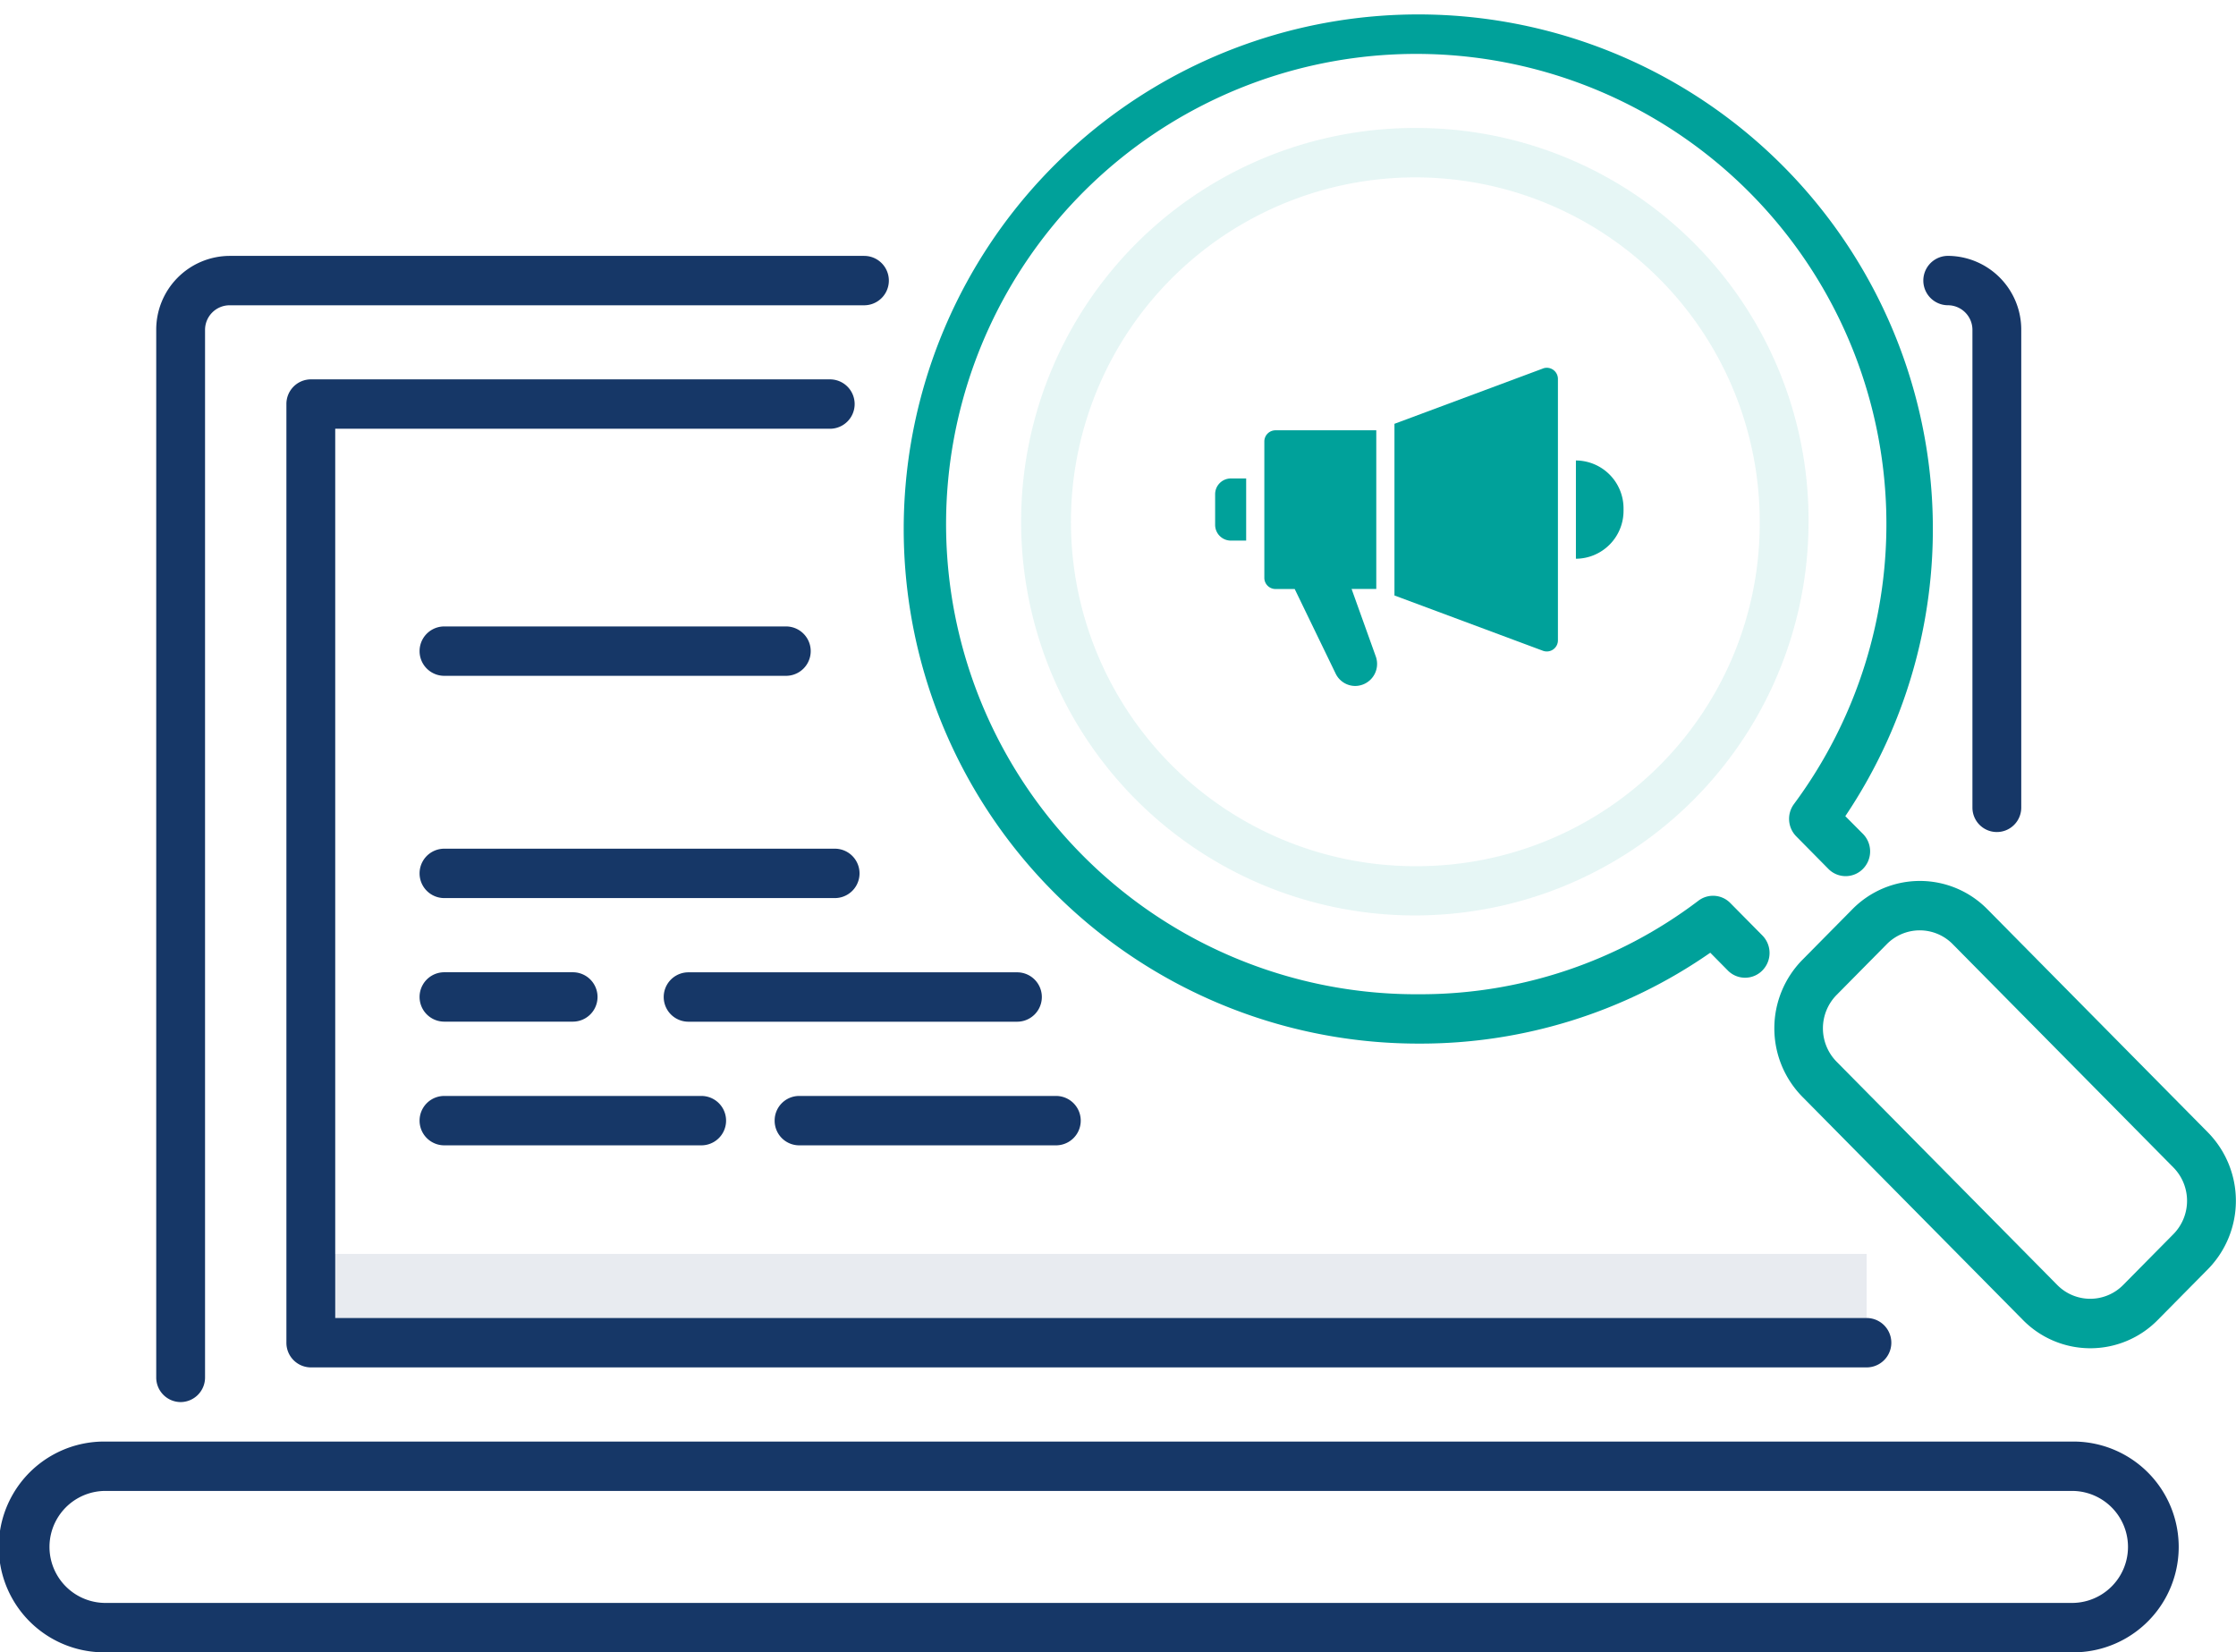 <svg xmlns="http://www.w3.org/2000/svg" id="prefix__ico-badania" width="70.99" height="52.458" viewBox="0 0 70.99 52.458">
    <defs>
        <style>
            .prefix__cls-2{fill:#163767}.prefix__cls-3{fill:#00a19a}
        </style>
    </defs>
    <g id="prefix__Group_11" data-name="Group 11">
        <path id="prefix__Path_28" d="M96.666 291.334h49.395v2.819H96.666z" data-name="Path 28" transform="translate(-86.798 -251.525)" style="opacity:.1;fill:#163767"/>
        <g id="prefix__Group_9" data-name="Group 9">
            <path id="prefix__Path_29" d="M427.775 90.878a.781.781 0 0 1 .775.784v15.165a.775.775 0 1 0 1.55 0V91.663a2.341 2.341 0 0 0-2.325-2.353.784.784 0 0 0 0 1.568z" class="prefix__cls-2" data-name="Path 29" transform="translate(-365.928 -81.187)"/>
            <path id="prefix__Path_30" d="M65.775 125.7a.78.78 0 0 0 .775-.784V91.663a.781.781 0 0 1 .775-.784h20.151a.784.784 0 0 0 0-1.568H67.325A2.341 2.341 0 0 0 65 91.663v33.251a.78.78 0 0 0 .775.786z" class="prefix__cls-2" data-name="Path 30" transform="translate(-60.04 -81.187)"/>
            <path id="prefix__Path_31" d="M108.923 114.31H92.441a.78.78 0 0 0-.775.784v29.8a.78.78 0 0 0 .775.784h49.395a.784.784 0 0 0 0-1.568h-48.62v-28.232h15.707a.784.784 0 0 0 0-1.568z" class="prefix__cls-2" data-name="Path 31" transform="translate(-82.573 -102.266)"/>
            <path id="prefix__Path_32" d="M98.825 329.31H36.307a3.346 3.346 0 0 0 0 6.692h62.518a3.346 3.346 0 0 0 0-6.692zm0 5.123H36.307a1.778 1.778 0 0 1 0-3.555h62.518a1.778 1.778 0 0 1 0 3.555z" class="prefix__cls-2" data-name="Path 32" transform="translate(-33 -283.544)"/>
            <path id="prefix__Path_33" d="M410.2 223.825l-7.006-7.089a3.005 3.005 0 0 0-4.285 0l-1.594 1.613a3.1 3.1 0 0 0 0 4.336l7.006 7.089a3 3 0 0 0 4.285 0l1.594-1.613a3.1 3.1 0 0 0 0-4.336zm-1.1 3.227l-1.594 1.613a1.468 1.468 0 0 1-2.093 0l-7.006-7.089a1.51 1.51 0 0 1 0-2.118l1.594-1.613a1.468 1.468 0 0 1 2.093 0l7.006 7.089a1.509 1.509 0 0 1 0 2.118z" class="prefix__cls-3" data-name="Path 33" transform="translate(-340.098 -187.87)"/>
            <path id="prefix__Path_34" d="M256.373 63.432a12.5 12.5 0 1 0 12.355 12.5 12.443 12.443 0 0 0-12.355-12.5zm0 23.435a10.934 10.934 0 1 1 10.805-10.933 10.882 10.882 0 0 1-10.805 10.933z" data-name="Path 34" transform="translate(-211.309 -59.368)" style="fill:#00a19a;opacity:.1"/>
            <path id="prefix__Path_35" d="M234.478 70.652a16.1 16.1 0 0 0 9.235-2.885l.555.562a.769.769 0 0 0 1.1 0 .791.791 0 0 0 0-1.109l-1.019-1.031a.768.768 0 0 0-1.012-.074 14.584 14.584 0 0 1-8.855 2.97 14.927 14.927 0 1 1 11.887-6.037.791.791 0 0 0 .073 1.024l1.019 1.032a.769.769 0 0 0 1.1 0 .791.791 0 0 0 0-1.109l-.561-.564a16.337 16.337 0 1 0-13.52 7.221z" class="prefix__cls-3" data-name="Path 35" transform="translate(-189.414 -37.52)"/>
            <path id="prefix__Path_36" d="M119.775 165.9h10.85a.784.784 0 0 0 0-1.568h-10.85a.784.784 0 0 0 0 1.568z" class="prefix__cls-2" data-name="Path 36" transform="translate(-105.67 -144.444)"/>
            <path id="prefix__Path_37" d="M132.175 209.31h-12.4a.784.784 0 0 0 0 1.568h12.4a.784.784 0 0 0 0-1.568z" class="prefix__cls-2" data-name="Path 37" transform="translate(-105.67 -182.366)"/>
            <path id="prefix__Path_38" d="M180.212 234.334h-10.437a.784.784 0 0 0 0 1.568h10.437a.784.784 0 0 0 0-1.568z" class="prefix__cls-2" data-name="Path 38" transform="translate(-147.919 -203.465)"/>
            <path id="prefix__Path_39" d="M119.775 235.9h4.082a.784.784 0 0 0 0-1.568h-4.082a.784.784 0 0 0 0 1.568z" class="prefix__cls-2" data-name="Path 39" transform="translate(-105.67 -203.465)"/>
            <path id="prefix__Path_40" d="M119.775 260.926h8.163a.784.784 0 0 0 0-1.568h-8.163a.784.784 0 0 0 0 1.568z" class="prefix__cls-2" data-name="Path 40" transform="translate(-105.67 -224.564)"/>
            <path id="prefix__Path_41" d="M191.666 260.142a.78.78 0 0 0 .775.784h8.159a.784.784 0 0 0 0-1.568h-8.163a.78.78 0 0 0-.771.784z" class="prefix__cls-2" data-name="Path 41" transform="translate(-167.072 -224.564)"/>
        </g>
        <g id="prefix__Group_10" data-name="Group 10" transform="translate(38.579 11.676)">
            <path id="prefix__Path_42" d="M294.718 129.655h.784v-5.037H292.3a.355.355 0 0 0-.352.357v4.325a.355.355 0 0 0 .352.357h.612l1.3 2.685a.692.692 0 0 0 .622.393.7.7 0 0 0 .652-.938z" class="prefix__cls-3" data-name="Path 42" transform="translate(-290.386 -122.633)"/>
            <path id="prefix__Path_43" d="M323.336 111.984l-4.716 1.756v5.45l4.716 1.756a.353.353 0 0 0 .474-.335v-8.294a.353.353 0 0 0-.474-.334z" class="prefix__cls-3" data-name="Path 43" transform="translate(-312.927 -111.961)"/>
            <path id="prefix__Path_44" d="M281.892 134.877v.962a.5.5 0 0 0 .5.505h.485v-1.973h-.485a.5.5 0 0 0-.5.506z" class="prefix__cls-3" data-name="Path 44" transform="translate(-281.892 -130.857)"/>
            <path id="prefix__Path_45" d="M355.8 130.728v3.12a1.521 1.521 0 0 0 1.512-1.53v-.059a1.521 1.521 0 0 0-1.512-1.531z" class="prefix__cls-3" data-name="Path 45" transform="translate(-344.346 -127.785)"/>
        </g>
    </g>
</svg>
